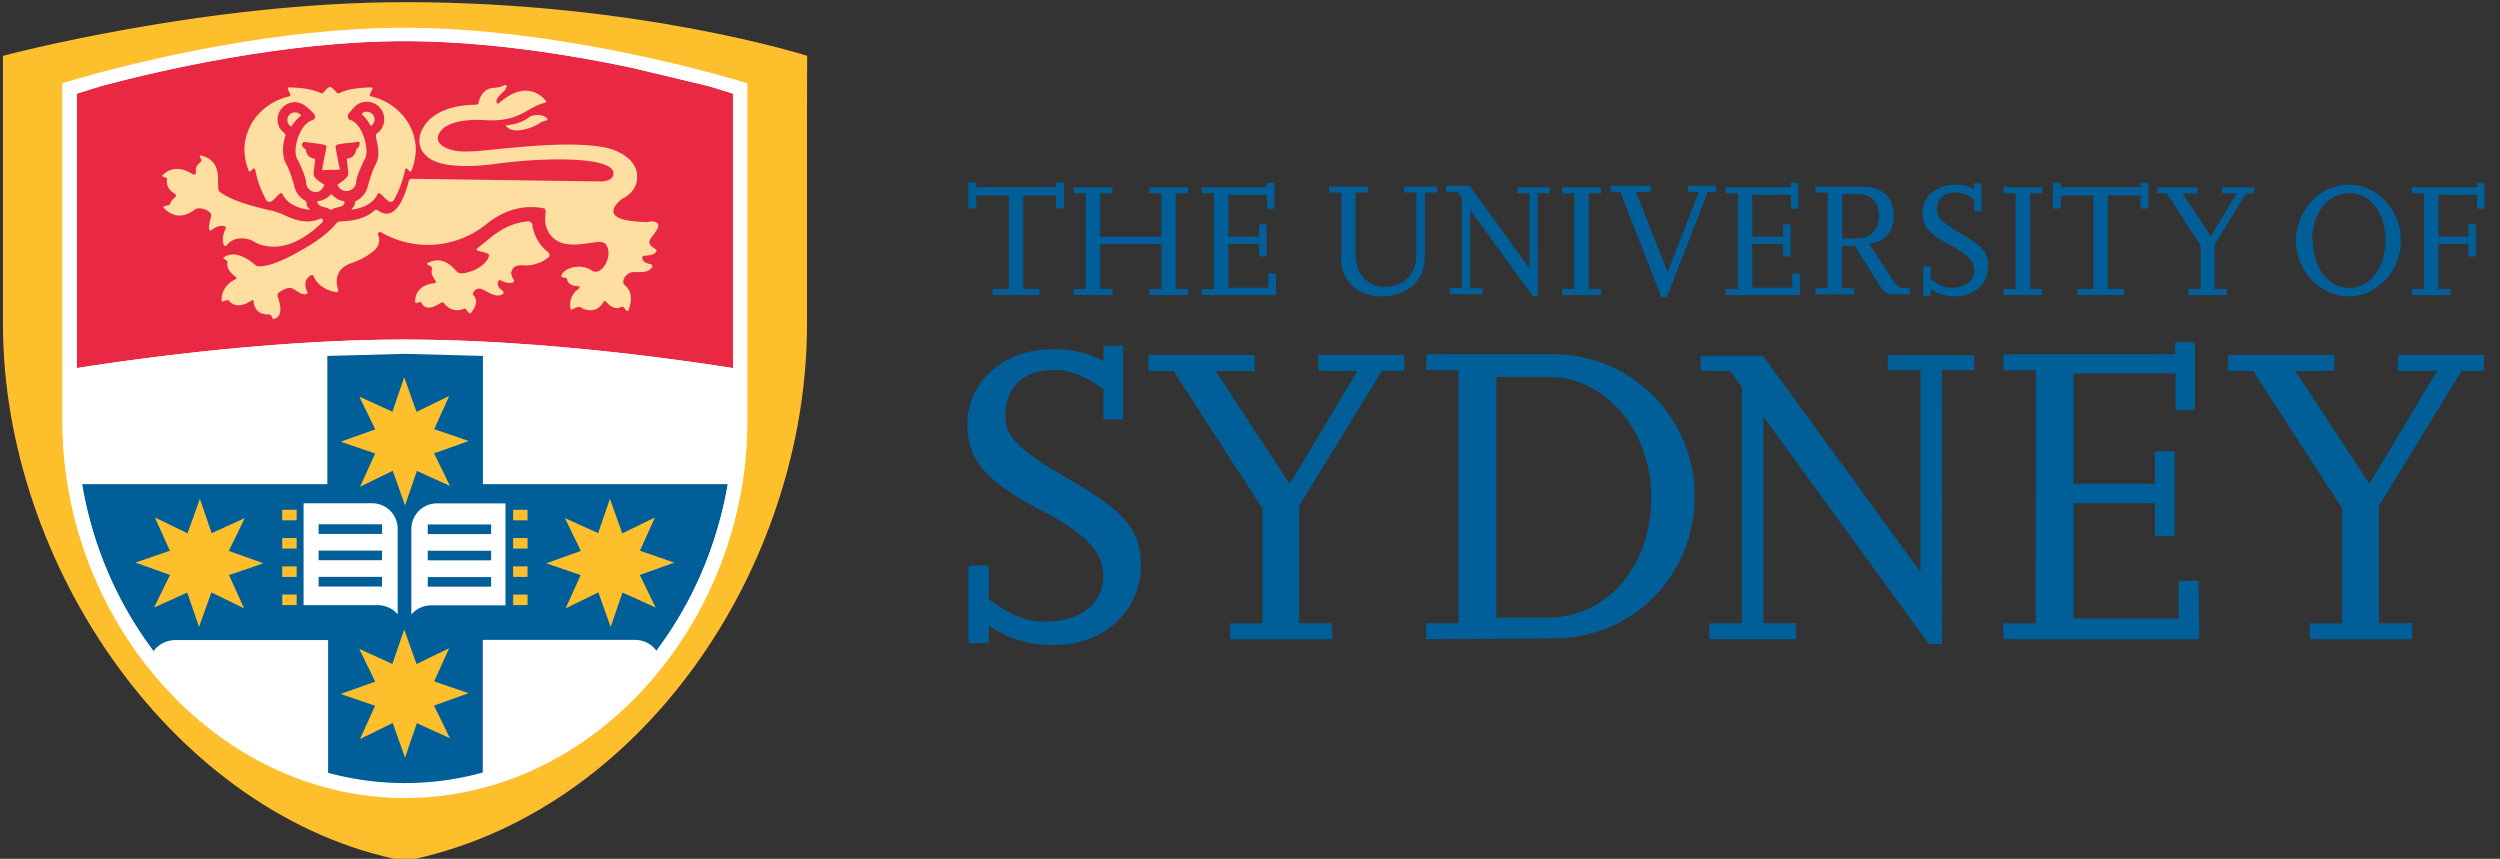 <svg xmlns="http://www.w3.org/2000/svg" xmlns:xlink="http://www.w3.org/1999/xlink" width="131" height="45" viewBox="0 0 34.66 11.906" xmlns:v="https://vecta.io/nano"><rect x="0" y="0" width="34.66" height="11.906" fill="#333333" stroke="none"/><defs><clipPath ><path d="M43.316 811.68h215.28V616.92H43.316z"/></clipPath><path id="B" d="M387.79 279.8h-.625v-.08h.217v-1.245h-.434v.174h-.104v-.344h.104v.06h1.06v-.06h.104v.344h-.104v-.174h-.435v1.245h.217z"/><path id="C" d="M390.936 279.8h-.988v-.08h.163v-1.274h-.163v-.08h.867v-.06h.1v.346h-.098v-.185h-.515v.556h.41v-.163l.1-.002v.428l-.1.002v-.168h-.41v.582h.534v-.19h.1z"/><path id="D" d="M395.26 279.8h-.517v-.08h.163v-1.274h-.163v-.08h.517v.08h-.163v1.274h.163z"/><path id="E" d="M391.688 284.38h-1.362v-.212h.43v-1.528l-1.185-1.83h-.332v-.212h1.414v.212h-.52l.985 1.502.9-1.502h-.52v-.212h1.145v.212h-.298l-1.1 1.794v1.563h.435z"/><path id="F" d="M380.786 282.657h.192v.14h-.192z"/><path id="G" d="M377.906 282.657h-.192v.14h.192z"/></defs><g transform="matrix(1.042 0 0 1.042 -389.665 -287.461)"><g fill="#005f99"><use xlink:href="#B"/><path d="M389.766 279.8h-.517v-.08h.163v-.598h-.815v.598h.163v.08h-.517v-.08h.163v-1.274h-.163v-.08h.517v.08h-.163v.578h.815v-.578h-.163v-.08h.517v.08h-.165v1.274h.165z"/><use xlink:href="#C"/><path d="M393.08 278.437h-.163v.828c0 .232-.083.382-.264.48a.65.65 0 0 1-.302.074c-.315 0-.547-.2-.547-.494v-.888h-.163v-.08h.517v.08h-.163v.82c0 .262.154.435.395.435.247 0 .415-.176.415-.437v-.82h-.163v-.08h.437zm1.34 1.377h-.067l-.834-1.147v1.042h.165v.08h-.44v-.08h.165v-1.2l-.06-.083h-.15v-.08h.315l.795 1.1v-1h-.165v-.08h.436v.08h-.163z"/><use xlink:href="#D"/><path d="M396.137 279.827h-.074l-.547-1.4h-.128v-.08h.54v.08h-.204l.422 1.067.417-1.067h-.143v-.08h.372v.08h-.11z"/><use xlink:href="#C" x="6.971"/><path d="M398.47 279.047h.208c.165 0 .28-.12.28-.3 0-.187-.102-.29-.285-.29h-.204zm.9.743h-.185c-.128 0-.152-.013-.224-.128l-.324-.515h-.17v.563h.163v.08h-.516v-.08h.163v-1.273h-.163v-.08h.604c.21 0 .33.06.395.193.028.06.043.124.043.194 0 .21-.117.345-.326.375l.313.483c.052.08.087.106.14.106h.085z"/><path d="M399.648 279.81h-.102v-.39h.102v.172c.133.09.19.11.287.11.174 0 .29-.09.29-.228 0-.124-.085-.215-.32-.337-.274-.143-.367-.252-.367-.43 0-.215.182-.376.428-.376.11 0 .19.02.258.06v-.078h.1v.372h-.1v-.155c-.1-.074-.165-.096-.252-.096-.148 0-.243.09-.243.224 0 .11.063.174.334.33s.35.252.35.43c0 .226-.186.4-.432.4-.137 0-.226-.028-.334-.098z"/><use xlink:href="#D" x="5.872"/><use xlink:href="#B" x="14.43"/><path d="M403.592 279.8h-.517v-.08h.163v-.58l-.45-.693h-.126v-.08h.536v.08H403l.374.57.345-.57h-.198v-.08h.434v.08h-.113l-.417.68v.593h.165zm1.14-.727c0 .367.204.632.486.632s.48-.267.48-.632-.2-.63-.477-.63c-.285 0-.5.26-.5.63m-.215.002c0-.4.318-.745.702-.745.378 0 .695.34.695.743s-.317.745-.695.745-.702-.34-.702-.743"/><path d="M406.565 279.8h-.517v-.08h.163v-1.274h-.163v-.08h.867v-.06h.1v.346h-.098v-.185h-.514v.556h.4v-.163l.1-.002v.428l-.1.002v-.168h-.4v.6h.163zm-19.45 4.63h-.27v-1.03h.27v.452c.35.235.504.292.756.292.458 0 .767-.24.767-.6 0-.326-.223-.567-.84-.887-.72-.378-.968-.664-.968-1.136 0-.567.48-1 1.128-1 .286 0 .498.052.682.16v-.206h.263v.98h-.263v-.406c-.292-.194-.435-.252-.664-.252-.4 0-.64.235-.64.6 0 .292.166.46.88.873s.922.664.922 1.133c0 .595-.492 1.053-1.14 1.053a1.47 1.47 0 0 1-.882-.257z"/><use xlink:href="#E"/><path d="M393.868 284.092h.687c.784 0 1.38-.693 1.373-1.603 0-.884-.607-1.6-1.362-1.6h-.698zm-.933.286v-.212h.43V280.8h-.43v-.212h1.7c1.03 0 1.872.847 1.872 1.886 0 1.06-.824 1.895-1.877 1.895zm6.863.064h-.177l-2.2-3.025v2.75h.436v.212H396.7v-.212h.435v-3.14l-.154-.218h-.395v-.2h.83l2.095 2.876V280.8h-.435v-.2h1.15v.2h-.43zm3.422-.062h-2.605v-.212h.43V280.8h-.43v-.212h2.284v-.16h.263v.9h-.257v-.486h-1.357v1.468h1.082v-.43l.264-.005v1.13l-.264.005v-.44h-1.082v1.534h1.4v-.503h.263z"/><use xlink:href="#E" x="14.366"/></g><path d="M384.696 277.532v2.655c0 3.218-2.192 6.524-5.35 7.143-3.046-.578-5.348-3.925-5.348-7.143v-3.57s2.668-.714 5.35-.714c3.114 0 5.35.714 5.35.714z" fill="#febf2c"/><path d="M379.347 286.492c2.565-.003 4.554-2.382 4.554-5.002v-4.5l-.067-.02s-2.31-.717-4.488-.717-4.483.716-4.488.717l-.067.02v4.5c.001 2.62 2 5 4.555 5.002" fill="#fff"/><path d="M380.382 286.162v-1.774h2.025c.12 0 .224.058.29.15.478-.638.8-1.404.947-2.222h-3.26v-1.706l-1.036-.028-1.034.028v1.706h-3.262a5.12 5.12 0 0 0 .948 2.224c.064-.09.17-.15.3-.15h2.024v1.774a3.87 3.87 0 0 0 1.034.141v.015h.002v-.015a3.87 3.87 0 0 0 1.035-.141" fill="#005f99"/><g fill="#febf2c"><path d="M382.683 283.958l-.442-.2-.157.458-.164-.46-.435.212.2-.442-.458-.157.46-.165-.212-.436.442.2.157-.457.164.46.435-.212-.2.443.458.158-.46.164zm-6.675 0l.442-.2.157.458.164-.46.435.212-.2-.442.457-.157-.46-.165.212-.436-.44.2-.157-.457-.164.46-.435-.212.2.443-.458.158.46.164zm3.937 1.738l-.44-.2-.157.46-.164-.462-.435.213.2-.442-.458-.158.46-.164-.212-.435.44.2.158-.458.164.46.434-.212-.2.442.458.157-.46.165zm.001-3.356l-.44-.2-.158.458-.164-.46-.434.212.2-.442-.458-.157.46-.164-.212-.435.44.2.157-.458.164.46.435-.212-.2.442.458.158-.46.164z"/><use xlink:href="#F"/><use xlink:href="#F" y="0.376"/><use xlink:href="#F" y="0.753"/><use xlink:href="#F" y="1.128"/></g><path d="M380.493 282.98h-.843v-.128h.843zm0 .35h-.843v-.128h.843zm0 .35h-.843v-.128h.843zm-.663-1.108c-.016-.002-.036 0-.052 0a.34.34 0 0 0-.346.342v1.136c.064-.075.16-.122.266-.122h.986v-1.356z" fill="#fff"/><g fill="#febf2c"><use xlink:href="#G"/><use xlink:href="#G" y="0.376"/><use xlink:href="#G" y="0.753"/><use xlink:href="#G" y="1.128"/></g><path d="M378.198 282.85h.844v.128h-.844zm0 .35h.844v.128h-.844zm0 .35h.844v.128h-.844zm-.2-.98v1.356h.986c.107 0 .202.047.266.122v-1.136a.34.34 0 0 0-.345-.342c-.017 0-.036-.002-.052 0z" fill="#fff"/><path d="M379.346 280.392c1.9 0 3.883.303 4.366.38v-3.652l-.323-.1-1.022-.244c-.84-.177-1.952-.354-3.02-.354-1.603-.001-3.298.4-4.043.598l-.323.1v3.652c.482-.078 2.476-.38 4.366-.38" fill="#e92843"/><path d="M378.776 277.4a.49.49 0 0 1 .108.138c.002.006.014.012.02.006.023-.02.038-.047.038-.08 0-.058-.047-.103-.103-.103a.1.1 0 0 0-.062.02m-.746.91c0-.047-.085-.247-.118-.302-.07-.12.034-.47.198-.513.035-.008.054-.06.026-.088-.07-.068-.148-.154-.253-.154-.128 0-.232.104-.232.233 0 .147.114.17.105.21-.046.137-.046.285.015.39.042.073.075.19.1.272.016.086.067.16.14.2.036.02.02.05.034.08.007.014.02.024.028.032.016.012.004.015-.01.013-.108-.014-.276-.06-.345-.205-.036-.078-.154.197-.224.066-.074-.14-.11-.245-.14-.385-.018-.078-.067.055-.086.008a.77.77 0 0 1-.058-.279c0-.344.252-.633.593-.712.066-.016-.077-.125.017-.12.06.004.26.004.41.078.03.012.046-.043.103-.08.005-.002.018-.008.03 0 .06.037.08.1.11.078.15-.072.348-.072.407-.076.096-.006-.05.104.017.12.34.08.593.368.593.712a.77.77 0 0 1-.059.279c-.02.047-.067-.086-.085-.008a1.46 1.46 0 0 1-.141.385c-.07.13-.187-.144-.224-.066-.066.138-.22.186-.328.202-.013.002-.024 0-.01-.014.006-.005.032-.03.04-.08 0-.005-.002-.013.01-.018a.29.29 0 0 0 .16-.206c.026-.084.06-.205.102-.28.092-.164-.02-.363.01-.408.063-.04.105-.113.105-.194 0-.13-.104-.233-.232-.233-.07 0-.132.03-.174.08l-.007.006-.06.07c-.02.027-.016.076.02.086.16.04.262.4.197.515-.028.052-.116.244-.116.3a.13.13 0 0 1-.13.131c-.055 0-.1-.034-.12-.085.047-.033.144-.09.144-.15l-.02-.195c.08-.01.115-.053.126-.128l.02-.015c.026-.024.044-.1-.013-.08-.08.015-.17.012-.26.036-.012.004-.02.014-.023.025a3.61 3.61 0 0 0 .06.306c-.042.007-.106.004-.122.004a2.7 2.7 0 0 0-.115.006c.004-.065.056-.3.056-.3.002-.01 0-.02-.006-.028-.017-.022-.247-.042-.278-.048-.013-.002-.026.002-.034.014-.023.032.017.068.042.084.01.073.048.115.125.125.001.017-.02.198-.02.2 0 .062.095.115.143.143-.016.057-.06.1-.113.1a.13.13 0 0 1-.13-.131m-.074-.9c-.02-.018-.044-.03-.072-.03-.058 0-.103.046-.103.103 0 .033.015.062.038.08.008.006.02.002.022-.001.03-.05.07-.096.115-.132.004-.004.008-.017.001-.023m.584 1.182c-.025.065-.117.044-.167.084-.005.005-.02.005-.024.001-.05-.042-.14-.022-.17-.093-.002-.005-.002-.018.01-.02a.26.26 0 0 0 .165-.085c.004-.005.014-.008.024.002.038.043.09.073.15.083.007.002.018.007.01.027m2.146-1.035s.2-.007.33-.122c0 0 .14-.048.22.026.01.008.01.03-.01.032a.25.25 0 0 0-.095.04c-.07.048-.356.165-.445.024m-3.804.884c-.068-.06.08-.4-.247-.483-.052-.003.022.06.004.076-.095.08-.07.11-.075.158-.002.023-.027.02-.04.017-.07-.047-.243-.14-.4.008-.03.028.06.033.058.05-.02.11.05.17.103.2.018.008.018.03.007.043-.017.018-.06.046-.07.092-.007.03-.117.02-.083.055.168.178.34.075.41.022.047-.048.25.007.217.1-.04.13-.03.194.004.172.052-.033.08-.056.152-.056.014 0 .053.008.037.04-.025.06-.05.115-.027.2.01.036.035.028.048.014.08-.112.256-.1.34-.055.122.08.47.2.926-.246.014-.013.014-.063-.026-.048-.125.05-.265.06-.495-.057-.02-.01-.108-.04-.132-.046-.285-.062-.587-.15-.713-.26m5.728.397c.244.001.004.202-.008.26-.01.043.03.08.07.103.03.016.03.034.008.054s-.056.038-.14.04c-.036.001-.035.023-.032.038.005.038.047.067.105.073.032.01.037.03.01.06-.048.05-.114.05-.223.047-.104-.004-.187.122-.126.175.04.035.124.113.052.326-.023.064-.062-.06-.095-.04-.085.05-.16-.013-.2-.06-.017-.02-.032-.02-.043 0-.035.06-.125.166-.308.067-.04-.02-.12.052-.126.027a.25.25 0 0 1 .105-.271c.007-.005.03-.037-.01-.036-.062-.003-.137-.023-.145-.1-.001-.016-.08-.012-.075-.034.02-.104.248-.18.406-.075.133.09.302-.213.18-.355-.087-.102-.598.183-.772-.187-.07-.15.018-.277-.054-.287s-.392-.08-.75.207a1.24 1.24 0 0 1-1.41.113c-.024-.007-.048.012-.037.036.025.062.014.12-.016.165-.062.095-.28.192-.318.203-.254.075-.228.27-.2.356.008.026-.002.042-.03.037-.078-.014-.234-.062-.296-.214-.007-.018-.024-.018-.046-.003-.094.067-.06.165-.038.208.008.018.004.034-.02.037-.086.01-.148-.09-.223-.084-.05.005-.106.042-.137.064-.015.01-.017.034-.008.062.095.282-.06.29-.07.286s-.005-.053-.05-.06c-.153.008-.196-.09-.205-.165-.003-.024-.012-.032-.028-.02-.06.04-.2.12-.3.003-.013-.017-.055.001-.078.01s-.02-.023-.02-.032c.01-.16.12-.232.18-.26.022-.01.025-.022.007-.035-.048-.036-.133-.114-.106-.198.004-.016-.072-.046-.053-.06.175-.127.4.084.43.107s.2.03.597-.2c.26-.145.394-.266.468-.357.01-.01.028-.03.054-.03.164-.006.326-.03.453-.142.02-.022.043-.01.052-.002.233.162.353-.196.4-.36.006-.033.013-.06.048-.063l2.48.035s.214.017.203-.116c-.017-.214-.903-.208-1.564-.118-.24.034-.59.053-.795-.028a.37.37 0 0 1-.193-.155c-.04-.087-.03-.14-.023-.194.01-.04.03-.08.058-.127.17-.262.562-.282.683-.282.024 0 .038-.01.04-.026.012-.06.058-.2.222-.2a.35.35 0 0 0 .123-.034c.02-.008.032-.004.028.014s-.015.05-.04.07c-.115.1-.098.144-.085.157.008.007.02.003.027-.005.35-.304.552-.103.615-.037.01.012.013.03-.007.035-.237.053-.33.265-.814.23-.06-.004-.455-.024-.58.156-.072.104-.022.202.192.25.162.036.542-.02.72-.034s.938-.1 1.338.006c.17.048.414.184.365.44-.032.162-.187.225-.187.225s-.44.31.348.313m-1.335.47a.48.48 0 0 1-.344.106c-.073-.003-.11.018-.127.04-.01.015-.018.033-.02.037-.01.036.003.074.023.105s.01.043-.018.05-.066.008-.14-.028c-.033-.016-.042.005-.046.02-.012.036.01.08.06.113.025.022.02.043-.018.057-.066.023-.124-.007-.22-.06-.056-.03-.1-.036-.138.01-.022.024-.02.048-.007.06.038.037.06.11-.034.228-.03.038-.064-.068-.092-.056-.128.06-.232-.018-.27-.072-.008-.01-.026-.014-.048 0-.064.043-.2.113-.253-.01-.008-.018-.083.028-.082-.008.003-.203.18-.24.255-.248.023-.002.028-.014.016-.032-.03-.044-.066-.097-.046-.158.013-.045-.102-.055-.055-.08.233-.116.363.106.403.13.068.04.372-.06.41-.225.008-.032-.07-.047-.15-.066-.014-.004-.022-.022.004-.042.184-.137.332-.315.665-.35.04-.004.056.03.058.046.006.05.02.102.042.15.048.103.106.166.165.213.028.022.025.054.01.068" fill="#ffdfa1" fill-rule="evenodd"/><path d="M379.346 280.392c-1.9 0-3.884.303-4.366.38v-3.653l.323-.1c.744-.2 2.44-.6 4.043-.598 1.068 0 2.18.177 3.02.355l1.022.244.323.1v3.653c-.483-.078-2.476-.38-4.366-.38m4.488-3.432s-2.31-.716-4.488-.717-4.484.716-4.488.717l-.067.02v4.5c0 2.62 2 5 4.555 5.002v-.19c-1.222 0-2.31-.57-3.098-1.457s-1.27-2.093-1.268-3.356v-.526l1.338-.185c.843-.1 1.955-.2 3.028-.2s2.185.1 3.03.2l1.337.185v.526a5.1 5.1 0 0 1-1.268 3.356c-.787.888-1.876 1.457-3.097 1.457v.19c2.564-.003 4.553-2.382 4.554-5.002v-4.5z" fill="#fff"/></g></svg>